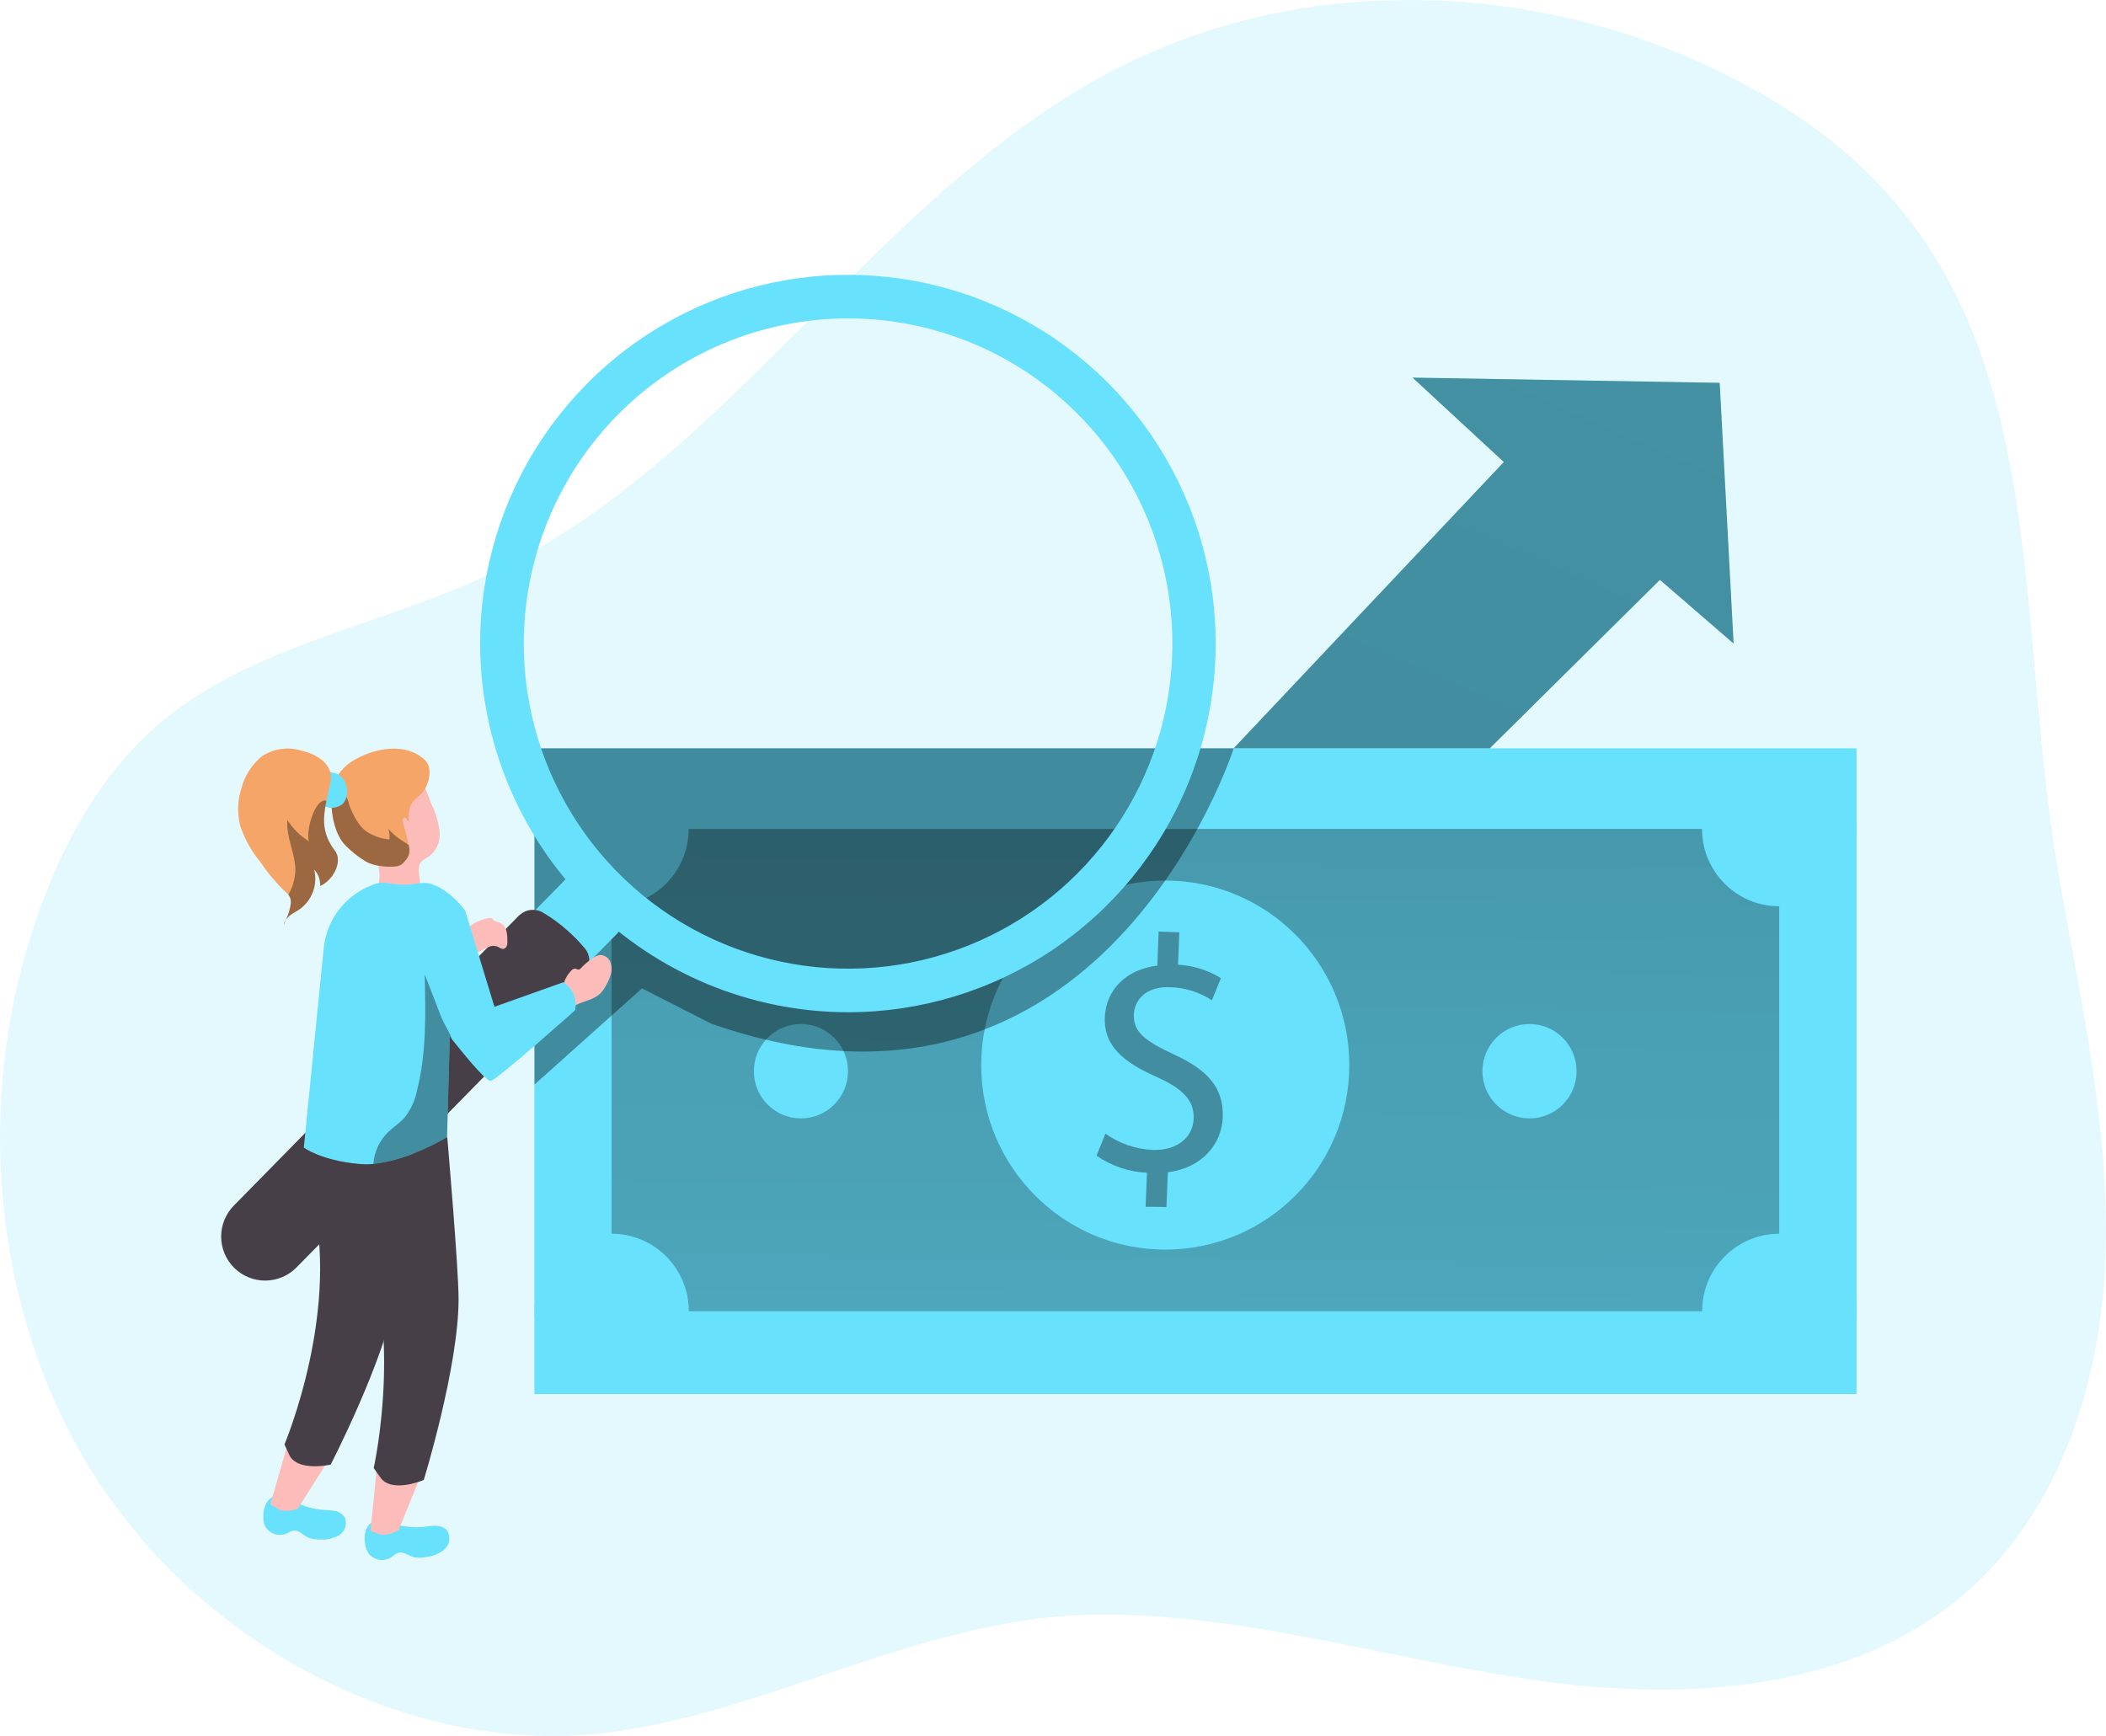 <svg width="336" height="277" viewBox="0 0 336 277" fill="none" xmlns="http://www.w3.org/2000/svg">
<path opacity="0.18" d="M334.096 216.304C331.171 230.786 324.726 244.462 313.713 254.056C295.794 269.678 269.643 271.479 246.11 268.257C222.577 265.035 199.54 257.586 175.763 257.613C144.413 257.613 116.899 277.39 87.227 276.992C59.849 276.629 32.894 261.062 17.323 238.796C16.39 237.468 15.487 236.114 14.615 234.732C14.353 234.325 14.109 233.908 13.857 233.501C13.189 232.388 12.557 231.283 11.952 230.161C11.672 229.654 11.401 229.129 11.139 228.613C10.878 228.097 10.562 227.491 10.282 226.921C10.282 226.867 10.228 226.83 10.21 226.785C9.921 226.215 9.659 225.645 9.388 225.056C6.896 219.681 4.899 214.088 3.421 208.348C-2.02 187.296 -0.946 165.082 6.5 144.655C7.168 142.845 7.89 141.035 8.675 139.225C12.512 130.4 17.747 122.136 24.978 115.846C39.565 103.174 59.948 100.079 77.487 91.915C85.933 87.881 93.874 82.862 101.147 76.962C126.693 56.66 146.85 28.149 175.646 12.256C187.968 5.545 201.558 1.503 215.536 0.39C238.995 -1.547 262.473 3.884 282.714 15.931C329.374 43.926 320.284 93.01 328.58 140.356C332.046 160.124 336.56 179.927 335.937 199.976C335.782 205.461 335.166 210.923 334.096 216.304V216.304Z" fill="#68E1FD"/>
<path d="M296.2 119.402H85.268V222.431H296.2V119.402Z" fill="#68E1FD"/>
<path d="M283.86 132.264H97.572V209.225H283.86V132.264Z" fill="url(#paint0_linear)"/>
<path d="M185.909 199.387C202.127 199.387 215.274 186.205 215.274 169.944C215.274 153.682 202.127 140.5 185.909 140.5C169.692 140.5 156.545 153.682 156.545 169.944C156.545 186.205 169.692 199.387 185.909 199.387Z" fill="#68E1FD"/>
<path d="M182.777 192.553L182.994 187.123C180.111 186.994 177.324 186.052 174.951 184.407L176.359 180.886C178.57 182.454 181.182 183.356 183.887 183.484C187.697 183.629 190.315 181.556 190.441 178.515C190.567 175.474 188.554 173.682 184.691 171.908C179.338 169.554 176.088 166.966 176.269 162.332C176.44 157.906 179.708 154.674 184.646 154.068L184.853 148.637L188.157 148.764L187.95 153.932C190.374 154.059 192.727 154.797 194.792 156.077L193.348 159.607C191.37 158.312 189.074 157.588 186.713 157.516C182.615 157.353 180.981 159.752 180.899 161.879C180.791 164.649 182.705 166.115 187.218 168.215C192.634 170.668 195.27 173.555 195.081 178.298C194.918 182.516 191.831 186.353 186.325 187.041L186.099 192.589L182.777 192.553Z" fill="url(#paint1_linear)"/>
<path d="M127.785 178.452C131.933 178.452 135.295 175.08 135.295 170.921C135.295 166.762 131.933 163.391 127.785 163.391C123.637 163.391 120.275 166.762 120.275 170.921C120.275 175.08 123.637 178.452 127.785 178.452Z" fill="#68E1FD"/>
<path d="M244.025 178.452C248.173 178.452 251.535 175.08 251.535 170.921C251.535 166.762 248.173 163.391 244.025 163.391C239.877 163.391 236.514 166.762 236.514 170.921C236.514 175.08 239.877 178.452 244.025 178.452Z" fill="#68E1FD"/>
<path d="M283.86 144.61C290.661 144.61 296.173 139.082 296.173 132.264C296.173 125.445 290.661 119.918 283.86 119.918C277.06 119.918 271.548 125.445 271.548 132.264C271.548 139.082 277.06 144.61 283.86 144.61Z" fill="#68E1FD"/>
<path d="M283.879 221.544C290.679 221.544 296.191 216.017 296.191 209.198C296.191 202.38 290.679 196.852 283.879 196.852C277.078 196.852 271.566 202.38 271.566 209.198C271.566 216.017 277.078 221.544 283.879 221.544Z" fill="#68E1FD"/>
<path d="M97.563 144.61C104.363 144.61 109.876 139.082 109.876 132.264C109.876 125.445 104.363 119.918 97.563 119.918C90.763 119.918 85.25 125.445 85.25 132.264C85.25 139.082 90.763 144.61 97.563 144.61Z" fill="#68E1FD"/>
<path d="M97.581 221.544C104.381 221.544 109.894 216.017 109.894 209.198C109.894 202.38 104.381 196.852 97.581 196.852C90.781 196.852 85.268 202.38 85.268 209.198C85.268 216.017 90.781 221.544 97.581 221.544Z" fill="#68E1FD"/>
<path d="M196.832 119.402C196.832 119.402 175.799 185.24 113.441 163.318L102.428 157.706L85.277 173.048V119.402H196.832Z" fill="url(#paint2_linear)"/>
<path d="M76.602 102.685C76.602 91.049 80.044 79.674 86.491 69.999C92.938 60.325 102.102 52.784 112.823 48.331C123.545 43.878 135.343 42.713 146.724 44.983C158.106 47.253 168.561 52.856 176.767 61.084C184.973 69.312 190.561 79.795 192.825 91.207C195.089 102.62 193.927 114.449 189.486 125.199C185.045 135.949 177.525 145.137 167.875 151.602C158.226 158.067 146.882 161.517 135.277 161.517C119.724 161.491 104.815 155.284 93.817 144.256C82.819 133.229 76.629 118.28 76.602 102.685ZM83.562 102.685C83.562 112.946 86.597 122.976 92.282 131.508C97.968 140.04 106.049 146.69 115.504 150.617C124.958 154.543 135.362 155.571 145.399 153.569C155.436 151.567 164.656 146.626 171.892 139.37C179.128 132.114 184.056 122.87 186.053 112.806C188.049 102.742 187.024 92.311 183.108 82.831C179.192 73.351 172.56 65.248 164.051 59.547C155.542 53.847 145.538 50.804 135.305 50.804C121.586 50.818 108.433 56.289 98.733 66.015C89.033 75.742 83.576 88.93 83.562 102.685Z" fill="#68E1FD"/>
<path d="M55.804 189.874C56.596 189.871 57.379 189.709 58.108 189.398C58.836 189.087 59.496 188.633 60.047 188.064L98.511 148.918C99.06 148.359 99.494 147.696 99.789 146.969C100.083 146.241 100.231 145.463 100.225 144.678C100.219 143.893 100.059 143.117 99.754 142.394C99.449 141.671 99.005 141.015 98.448 140.464C97.89 139.913 97.229 139.478 96.504 139.183C95.778 138.888 95.002 138.739 94.219 138.745C93.436 138.751 92.662 138.911 91.941 139.217C91.22 139.523 90.566 139.968 90.016 140.527L51.553 179.692C50.727 180.532 50.167 181.598 49.944 182.757C49.721 183.915 49.844 185.114 50.298 186.202C50.753 187.29 51.518 188.219 52.498 188.873C53.477 189.526 54.628 189.874 55.804 189.874V189.874Z" fill="#68E1FD"/>
<path d="M37.371 202.31C38.699 203.618 40.49 204.345 42.351 204.332C44.212 204.318 45.992 203.565 47.301 202.238L92.589 156.159C92.84 155.904 93.07 155.628 93.275 155.335C93.392 155.181 93.5 155.021 93.6 154.855C93.923 154.31 94.069 153.677 94.017 153.044C93.965 152.412 93.719 151.811 93.311 151.325C92.435 150.277 91.478 149.3 90.45 148.402C89.264 147.347 87.98 146.411 86.613 145.605C86.055 145.272 85.406 145.123 84.759 145.178C84.111 145.233 83.497 145.49 83.002 145.913V145.913C82.864 146.02 82.735 146.138 82.614 146.266L37.335 192.336C36.682 192.992 36.165 193.771 35.813 194.628C35.461 195.485 35.281 196.404 35.285 197.331C35.288 198.258 35.474 199.175 35.832 200.029C36.19 200.884 36.714 201.659 37.371 202.31V202.31Z" fill="#473F47"/>
<path d="M51.778 240.931C52.385 240.942 52.989 241.009 53.584 241.13C53.879 241.196 54.158 241.321 54.403 241.499C54.648 241.676 54.855 241.902 55.01 242.162C55.211 242.662 55.231 243.217 55.066 243.729C54.901 244.242 54.562 244.681 54.107 244.968C53.177 245.483 52.117 245.716 51.056 245.638C50.387 245.674 49.718 245.559 49.097 245.303C48.339 244.923 47.698 244.126 46.859 244.226C46.493 244.308 46.142 244.449 45.821 244.642C45.203 244.938 44.497 244.989 43.844 244.784C43.191 244.579 42.639 244.134 42.3 243.538C42.131 243.152 42.036 242.738 42.02 242.316C41.912 240.968 42.354 239.411 43.537 238.841C44.954 238.162 45.821 238.958 46.949 239.601C48.447 240.382 50.093 240.835 51.778 240.931V240.931Z" fill="#68E1FD"/>
<path d="M52.022 233.6L47.509 240.741C47.509 240.741 45.514 241.493 44.322 240.741L43.131 240.026L46.173 229.455L52.022 233.6Z" fill="#FCBDBA"/>
<path d="M65.879 181.411C65.879 181.411 64.028 201.876 63.17 206.754C61.275 217.208 52.762 233.69 52.762 233.69C52.762 233.69 47.409 234.93 46.118 232.088L45.387 230.468C45.387 230.468 54.631 208.61 49.549 190.29C49.413 189.752 49.313 189.204 49.251 188.652C48.973 186.537 48.889 184.401 48.998 182.271L65.879 181.411Z" fill="#473F47"/>
<path d="M67.928 243.592C68.524 243.493 69.129 243.45 69.733 243.466C70.04 243.479 70.341 243.554 70.619 243.686C70.896 243.818 71.145 244.005 71.349 244.235C71.636 244.706 71.749 245.263 71.668 245.809C71.588 246.355 71.318 246.855 70.906 247.222C70.072 247.908 69.055 248.333 67.982 248.444C67.316 248.597 66.625 248.597 65.96 248.444C65.129 248.199 64.344 247.539 63.532 247.765C63.175 247.914 62.845 248.122 62.556 248.38C61.996 248.798 61.296 248.982 60.603 248.895C59.91 248.807 59.277 248.454 58.837 247.91C58.6 247.551 58.429 247.152 58.332 246.733C57.989 245.403 58.142 243.764 59.235 242.977C60.526 242.072 61.536 242.687 62.782 243.122C64.444 243.646 66.199 243.807 67.928 243.592Z" fill="#68E1FD"/>
<path d="M66.844 236.17L63.604 244.135C63.604 244.135 61.744 245.258 60.417 244.76L59.099 244.262L60.237 233.129L66.844 236.17Z" fill="#FCBDBA"/>
<path d="M90.928 155.127C91.145 154.837 91.425 154.52 91.777 154.566C91.984 154.566 92.183 154.756 92.391 154.701C92.517 154.653 92.627 154.568 92.707 154.457C93.202 153.929 93.753 153.456 94.349 153.045C94.716 152.725 95.157 152.501 95.631 152.393C95.964 152.371 96.296 152.444 96.589 152.605C96.881 152.765 97.122 153.006 97.283 153.299C97.587 153.929 97.66 154.647 97.491 155.326C97.313 155.99 97.046 156.626 96.696 157.218C96.47 157.655 96.191 158.062 95.866 158.431C94.828 159.517 93.212 159.698 91.885 160.367C91.745 160.453 91.588 160.506 91.425 160.521C91.281 160.5 91.144 160.445 91.026 160.36C90.909 160.275 90.813 160.163 90.748 160.033C90.233 159.297 89.921 158.439 89.845 157.544C89.941 156.643 90.32 155.797 90.928 155.127V155.127Z" fill="#FCBDBA"/>
<path d="M78.02 146.492C78.176 146.448 78.344 146.464 78.489 146.537C78.57 146.604 78.643 146.68 78.706 146.764C78.986 147.071 79.446 147.08 79.816 147.243C80.052 147.368 80.259 147.542 80.424 147.752C80.589 147.963 80.708 148.206 80.773 148.465C80.903 148.992 80.96 149.534 80.944 150.076C80.969 150.363 80.938 150.652 80.854 150.927C80.811 151.062 80.729 151.18 80.618 151.268C80.507 151.355 80.372 151.406 80.231 151.416C80.005 151.381 79.791 151.291 79.608 151.153C79.232 150.945 78.794 150.875 78.372 150.954C77.825 151.126 77.303 151.37 76.819 151.678C76.573 151.825 76.293 151.902 76.007 151.902C75.721 151.902 75.44 151.825 75.194 151.678C74.969 151.483 74.795 151.234 74.689 150.954C74.237 149.977 73.732 148.854 74.635 148.049C75.593 147.219 76.767 146.679 78.02 146.492V146.492Z" fill="#FCBDBA"/>
<path d="M71.358 181.438C71.358 181.438 73.163 202.256 73.163 207.288C73.163 218.095 67.612 236.143 67.612 236.143C67.612 236.143 62.475 238.352 60.679 235.736L59.623 234.243C59.623 234.243 64.94 210.71 56.554 193.286C56.322 192.774 56.128 192.244 55.976 191.702C55.315 189.638 54.844 187.517 54.568 185.367L71.358 181.438Z" fill="#473F47"/>
<path d="M68.839 128.308C69.528 129.689 69.968 131.182 70.139 132.716C70.217 133.486 70.092 134.263 69.775 134.969C69.458 135.674 68.961 136.284 68.334 136.735C67.96 136.916 67.608 137.141 67.287 137.405C66.185 138.545 67.458 140.609 66.808 142.084C66.542 142.594 66.156 143.031 65.685 143.359C65.213 143.687 64.669 143.895 64.1 143.967C63.174 144.055 62.242 143.902 61.392 143.523C61.125 143.449 60.879 143.314 60.672 143.129C60.465 142.944 60.304 142.713 60.2 142.455C60.158 142.065 60.211 141.671 60.354 141.306C61.157 138.201 59.09 134.97 59.451 131.802C59.785 129.087 62.764 123.892 66.077 124.371C67.819 124.598 68.28 127.014 68.839 128.308Z" fill="#FCBDBA"/>
<path d="M91.759 161.191C91.759 161.191 79.121 172.478 78.263 172.478C77.406 172.478 73.398 167.436 72.134 165.861L71.773 165.391L71.322 181.438C69.765 182.355 68.145 183.159 66.474 183.846C64.274 184.808 61.944 185.439 59.56 185.72C58.806 185.792 58.047 185.792 57.294 185.72C51.165 185.158 48.474 183.104 48.474 183.104L51.634 151.425C51.833 149.182 52.656 147.04 54.01 145.244C55.363 143.447 57.192 142.067 59.289 141.261C60.073 140.889 60.952 140.765 61.807 140.908C63.554 141.221 65.342 141.221 67.088 140.908C70.609 140.437 74.201 145.261 74.201 145.261L78.886 160.648L89.872 156.729C90.604 157.19 91.177 157.865 91.515 158.663C91.852 159.461 91.937 160.343 91.759 161.191V161.191Z" fill="#68E1FD"/>
<path d="M67.142 126.743C66.429 127.403 65.716 127.82 65.409 128.797C65.206 129.527 65.133 130.287 65.192 131.042C65.066 131.042 64.967 130.942 64.913 130.816C64.893 130.688 64.833 130.571 64.741 130.481C64.699 130.46 64.654 130.449 64.608 130.448C64.561 130.446 64.515 130.455 64.472 130.473C64.43 130.491 64.391 130.518 64.36 130.552C64.328 130.586 64.304 130.627 64.29 130.671C64.23 130.853 64.23 131.05 64.29 131.232C64.588 132.436 64.985 133.603 65.192 134.852C65.192 134.988 65.192 135.142 65.265 135.278C65.33 135.676 65.308 136.084 65.201 136.473C65.056 136.843 64.835 137.18 64.552 137.459C64.383 137.69 64.171 137.887 63.929 138.038C63.701 138.151 63.458 138.228 63.206 138.265C62.392 138.36 61.569 138.341 60.76 138.21C60.076 138.139 59.407 137.965 58.774 137.694C58.381 137.502 58.003 137.278 57.646 137.025C56.78 136.437 55.971 135.77 55.227 135.033C53.421 133.341 52.825 129.956 52.862 127.584C52.862 127.34 52.862 127.087 52.862 126.833C52.919 126.09 53.09 125.361 53.367 124.67C54.106 123.101 55.349 121.826 56.897 121.049C60.056 119.339 64.759 118.47 67.729 121.212C67.881 121.348 68.014 121.503 68.126 121.674C69.056 123.068 68.252 125.711 67.142 126.743Z" fill="#F6A569"/>
<path d="M65.21 136.436C65.065 136.807 64.844 137.143 64.561 137.423C64.392 137.654 64.18 137.851 63.938 138.002C63.71 138.115 63.467 138.192 63.215 138.228C62.401 138.323 61.578 138.305 60.769 138.174C60.085 138.103 59.416 137.929 58.783 137.658C58.39 137.466 58.012 137.242 57.655 136.988C56.789 136.4 55.98 135.734 55.236 134.997C53.43 133.305 52.835 129.92 52.871 127.548C52.871 127.304 52.871 127.05 52.871 126.797C53.548 126.272 54.369 125.973 54.956 126.598C55.327 127.161 55.585 127.791 55.714 128.453C56.001 129.232 56.358 129.983 56.779 130.698C57.175 131.423 57.705 132.065 58.341 132.59C59.466 133.346 60.758 133.815 62.105 133.956C62.207 133.38 62.157 132.788 61.961 132.237C62.584 132.976 63.318 133.614 64.136 134.128C64.497 134.364 64.885 134.581 65.247 134.852C65.247 134.988 65.247 135.142 65.319 135.278C65.364 135.667 65.328 136.062 65.21 136.436V136.436Z" fill="url(#paint3_linear)"/>
<path d="M53.9 123.548C53.443 123.348 52.959 123.22 52.465 123.167C52.372 123.142 52.275 123.14 52.182 123.162C52.089 123.184 52.003 123.23 51.932 123.294C51.138 124.018 50.624 124.998 50.478 126.064C50.348 126.51 50.348 126.984 50.478 127.431C50.596 127.716 50.782 127.968 51.02 128.164C51.501 128.6 52.117 128.857 52.765 128.891C53.412 128.926 54.052 128.736 54.577 128.354C55.922 127.186 55.516 124.326 53.9 123.548Z" fill="#68E1FD"/>
<path d="M45.297 147.569C45.325 147.272 45.431 146.988 45.604 146.746C45.486 147.014 45.384 147.289 45.297 147.569Z" fill="#F6A569"/>
<path d="M51.074 141.369C51.102 140.889 51.032 140.409 50.867 139.957C50.703 139.506 50.448 139.093 50.117 138.744C50.413 139.911 50.35 141.14 49.938 142.27C49.525 143.4 48.783 144.38 47.807 145.08C47.301 145.424 46.732 145.696 46.254 146.076C46.011 146.269 45.796 146.495 45.613 146.746C46.019 145.93 46.285 145.052 46.398 144.148C46.427 143.819 46.38 143.488 46.263 143.179C46.202 143.026 46.113 142.885 46.001 142.763C45.835 142.58 45.657 142.408 45.469 142.247C44.008 140.836 42.701 139.273 41.569 137.586C40.123 135.843 39.015 133.845 38.301 131.694C37.827 129.729 37.901 127.671 38.518 125.747C39.046 123.756 40.186 121.983 41.777 120.678C42.696 120.066 43.741 119.666 44.834 119.51C45.927 119.353 47.041 119.443 48.095 119.773C48.095 119.773 53.557 120.832 52.717 124.932C52.501 125.964 52.257 126.933 52.076 127.856C51.499 130.626 51.327 133.033 53.421 135.767C54.775 137.477 53.105 140.518 51.074 141.369Z" fill="#F6A569"/>
<path d="M45.297 147.569C45.325 147.272 45.431 146.988 45.604 146.746C45.486 147.014 45.384 147.289 45.297 147.569Z" fill="url(#paint4_linear)"/>
<path d="M51.074 141.369C51.102 140.889 51.032 140.409 50.867 139.957C50.703 139.506 50.448 139.093 50.117 138.744C50.413 139.911 50.35 141.14 49.938 142.27C49.525 143.4 48.783 144.38 47.807 145.08C47.301 145.424 46.732 145.696 46.254 146.076C46.011 146.269 45.796 146.495 45.613 146.746C46.019 145.93 46.285 145.052 46.398 144.148C46.427 143.819 46.38 143.488 46.263 143.179C46.202 143.026 46.113 142.885 46.001 142.763C46.67 141.613 47.054 140.319 47.12 138.989C47.202 136.273 45.595 133.621 45.857 130.843C46.726 132.226 47.903 133.388 49.296 134.237C48.709 132.743 50.28 127.159 52.085 127.783C51.508 130.553 51.336 132.961 53.43 135.694C54.775 137.477 53.105 140.518 51.074 141.369Z" fill="url(#paint5_linear)"/>
<path d="M72.134 165.861L71.773 165.391L71.322 181.438C69.765 182.355 68.145 183.159 66.474 183.846C64.274 184.808 61.944 185.439 59.56 185.72C59.698 183.833 60.508 182.06 61.843 180.723C62.692 179.882 63.748 179.23 64.552 178.325C65.538 177.064 66.216 175.588 66.528 174.017C68.063 167.988 67.909 161.68 67.756 155.471C68.659 157.797 69.561 160.15 70.464 162.44C70.97 163.608 71.719 164.667 72.134 165.861Z" fill="url(#paint6_linear)"/>
<path d="M196.823 119.402L239.926 73.721L225.366 60.253L274.364 61.086L276.585 102.685L264.832 92.52L237.688 119.402H196.823Z" fill="#68E1FD"/>
<path d="M196.823 119.402L239.926 73.721L225.366 60.253L274.364 61.086L276.585 102.685L264.832 92.52L237.688 119.402H196.823Z" fill="url(#paint7_linear)"/>
<defs>
<linearGradient id="paint0_linear" x1="192.878" y1="-30.738" x2="186.126" y2="594.413" gradientUnits="userSpaceOnUse">
<stop offset="0.01" stop-opacity="0.37"/>
<stop offset="0.13" stop-opacity="0.69"/>
<stop offset="0.25" stop-opacity="0.32"/>
<stop offset="1" stop-opacity="0"/>
</linearGradient>
<linearGradient id="paint1_linear" x1="3505.83" y1="3132.11" x2="18611.6" y2="19432.3" gradientUnits="userSpaceOnUse">
<stop offset="0.01" stop-opacity="0.37"/>
<stop offset="0.13" stop-opacity="0.69"/>
<stop offset="0.25" stop-opacity="0.32"/>
<stop offset="1" stop-opacity="0"/>
</linearGradient>
<linearGradient id="paint2_linear" x1="13359.2" y1="652.643" x2="18328.5" y2="31437.5" gradientUnits="userSpaceOnUse">
<stop offset="0.01" stop-opacity="0.38"/>
<stop offset="0.13" stop-opacity="0.69"/>
<stop offset="0.25" stop-opacity="0.32"/>
<stop offset="1" stop-opacity="0"/>
</linearGradient>
<linearGradient id="paint3_linear" x1="1189.88" y1="2014.94" x2="1032.53" y2="2366.28" gradientUnits="userSpaceOnUse">
<stop offset="0.01" stop-opacity="0.37"/>
<stop offset="0.13" stop-opacity="0.69"/>
<stop offset="0.25" stop-opacity="0.32"/>
<stop offset="1" stop-opacity="0"/>
</linearGradient>
<linearGradient id="paint4_linear" x1="67.061" y1="298.276" x2="67.556" y2="298.48" gradientUnits="userSpaceOnUse">
<stop offset="0.01" stop-opacity="0.37"/>
<stop offset="0.13" stop-opacity="0.69"/>
<stop offset="0.25" stop-opacity="0.32"/>
<stop offset="1" stop-opacity="0"/>
</linearGradient>
<linearGradient id="paint5_linear" x1="581.106" y1="2844.92" x2="1300.55" y2="3753.36" gradientUnits="userSpaceOnUse">
<stop offset="0.01" stop-opacity="0.37"/>
<stop offset="0.13" stop-opacity="0.69"/>
<stop offset="0.25" stop-opacity="0.32"/>
<stop offset="1" stop-opacity="0"/>
</linearGradient>
<linearGradient id="paint6_linear" x1="1016.86" y1="5998.33" x2="1942.12" y2="6427.9" gradientUnits="userSpaceOnUse">
<stop offset="0.01" stop-opacity="0.37"/>
<stop offset="0.13" stop-opacity="0.69"/>
<stop offset="0.25" stop-opacity="0.32"/>
<stop offset="1" stop-opacity="0"/>
</linearGradient>
<linearGradient id="paint7_linear" x1="17029.8" y1="12158.6" x2="24433.2" y2="-4909.28" gradientUnits="userSpaceOnUse">
<stop offset="0.01" stop-opacity="0.37"/>
<stop offset="0.13" stop-opacity="0.69"/>
<stop offset="0.25" stop-opacity="0.32"/>
<stop offset="1" stop-opacity="0"/>
</linearGradient>
</defs>
</svg>
